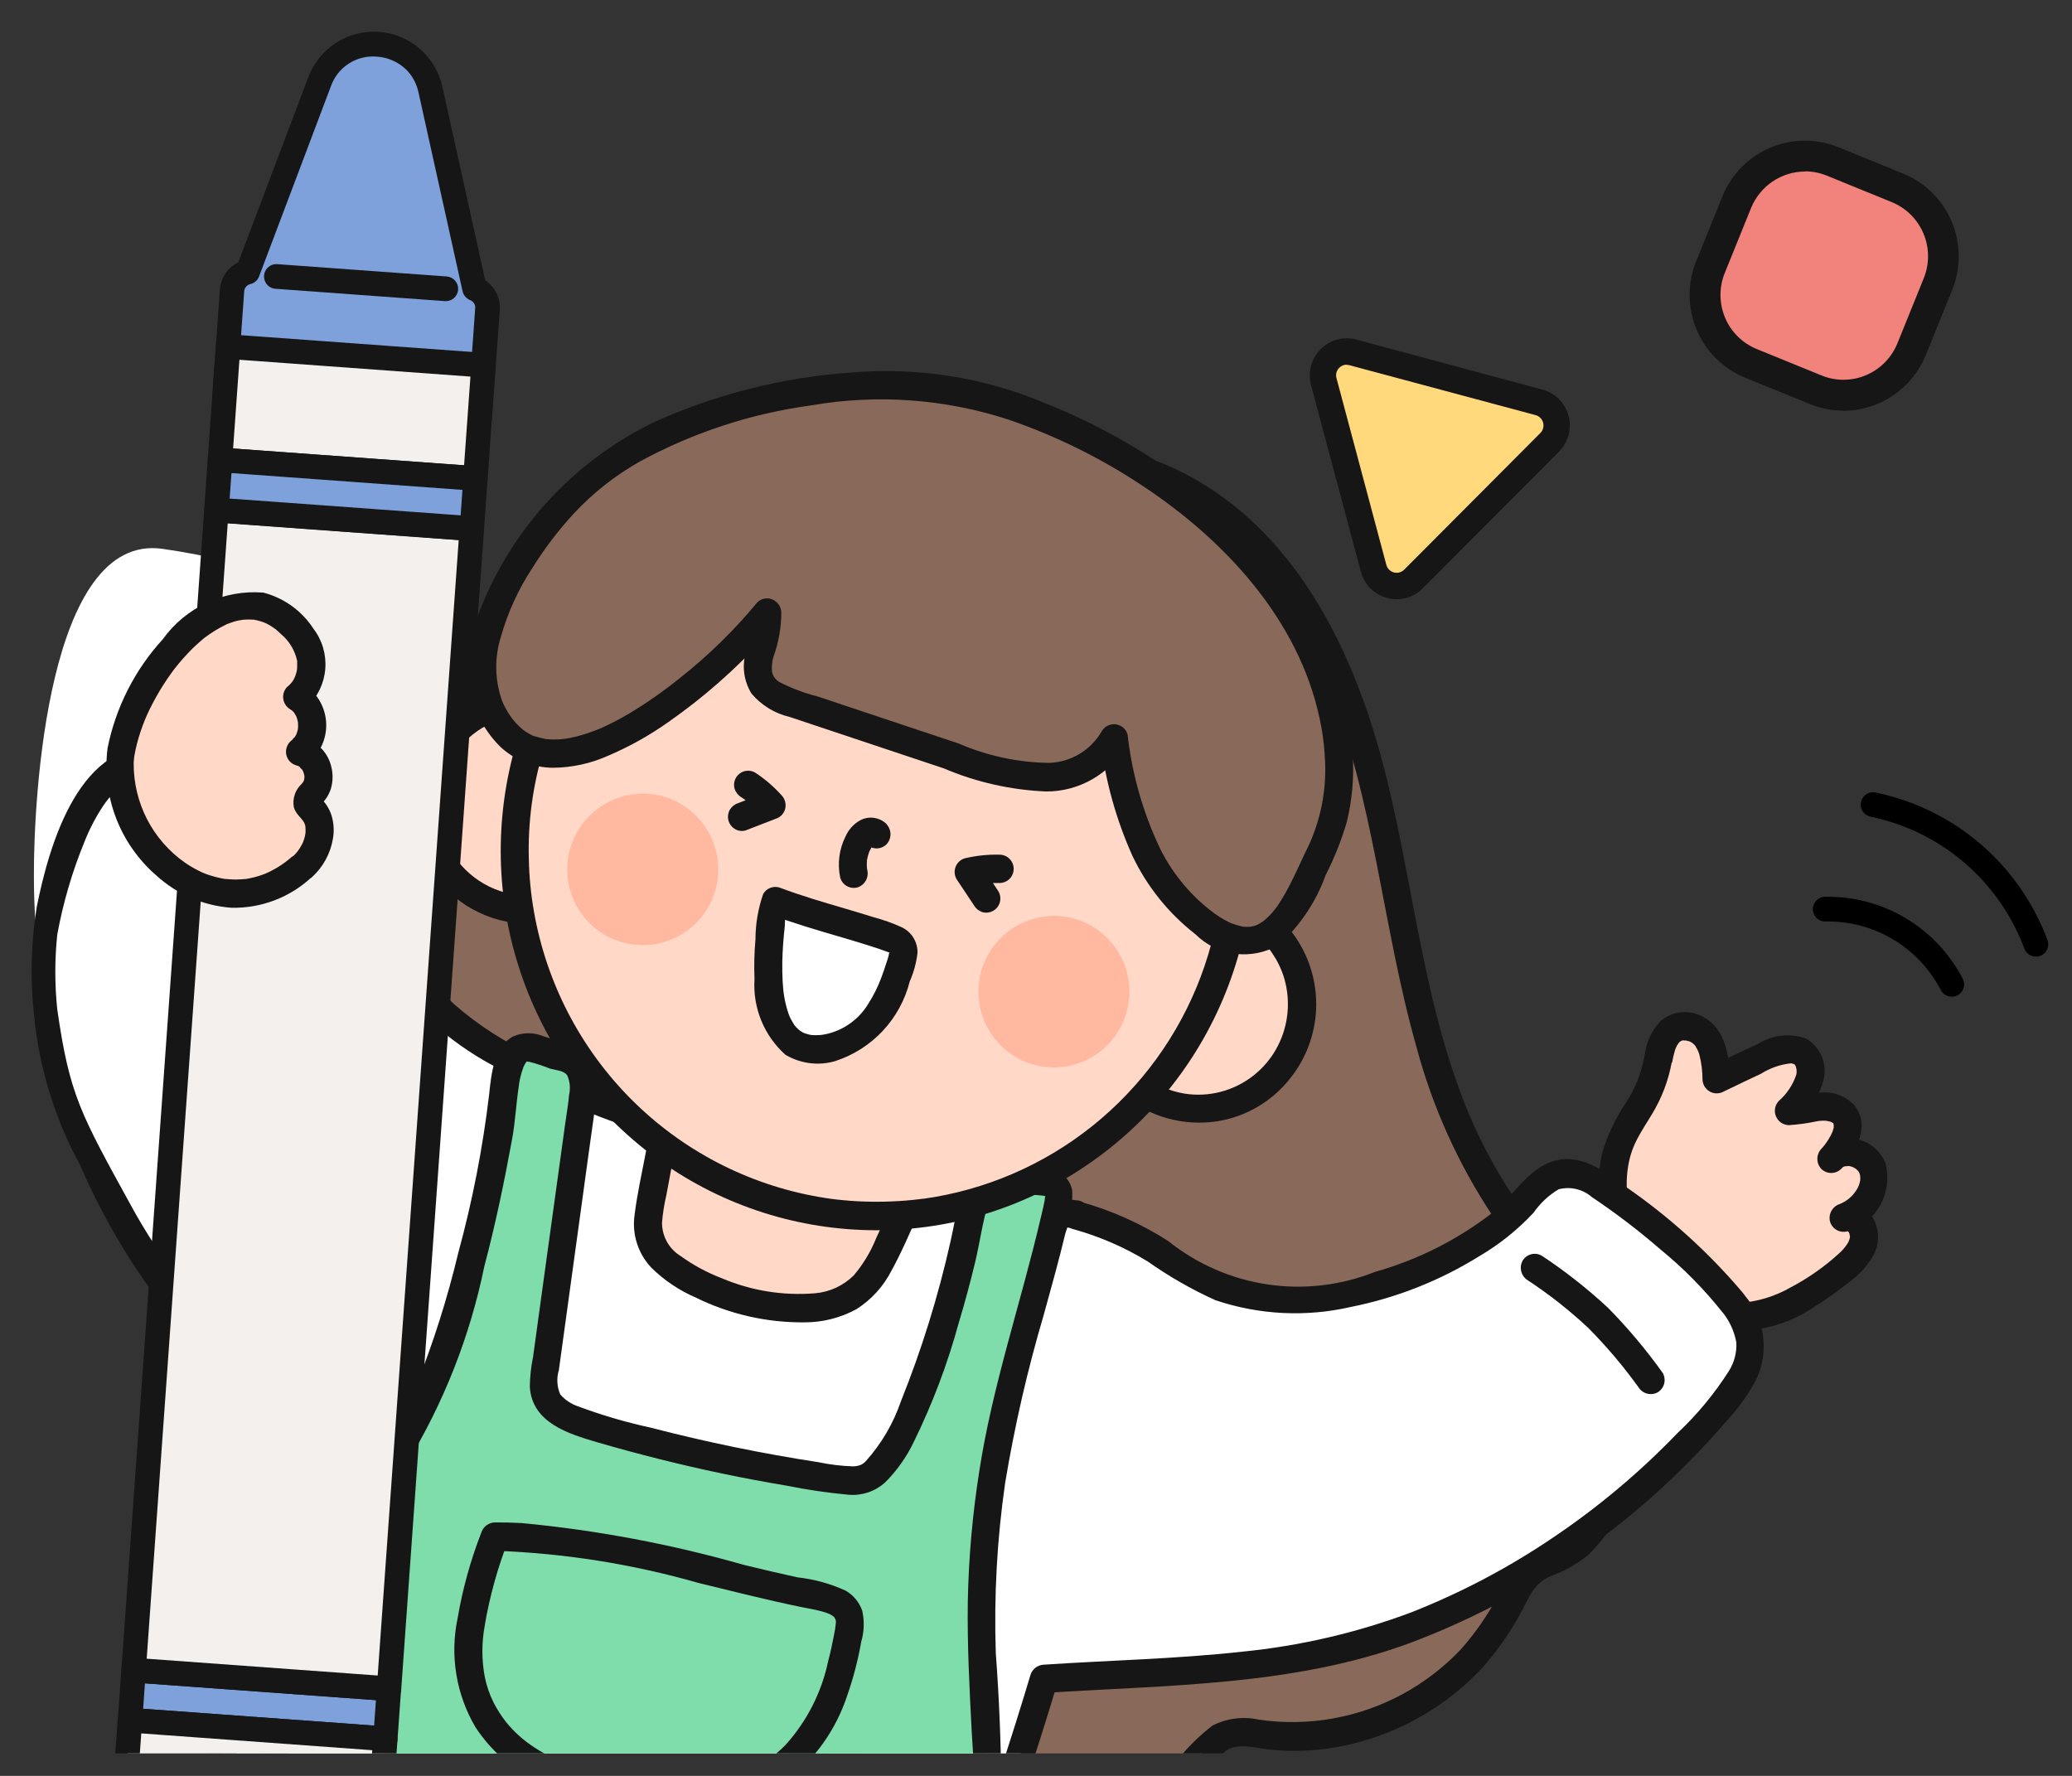 <svg width="84" height="72" viewBox="0 0 84 72" fill="none" xmlns="http://www.w3.org/2000/svg">
<rect x="0" y="0" width="84" height="72" fill="#333333" stroke="none"/>
<g clip-path="url(#clip0_150_2202)">
<path d="M44.902 18.734C48.705 19.361 51.785 22.366 53.562 25.818C55.339 29.27 56.033 33.168 56.77 36.986C57.508 40.804 58.347 44.695 60.36 48.013C61.901 50.549 64.095 52.699 65.188 55.46C66.281 58.222 65.744 62.039 63.038 63.213C62.77 63.311 62.51 63.43 62.261 63.57C61.752 63.997 61.362 64.548 61.128 65.171C60.191 66.916 58.755 68.341 57.005 69.261C55.256 70.181 53.272 70.555 51.308 70.336C50.739 70.188 50.141 70.205 49.581 70.383C49.191 70.62 48.847 70.928 48.569 71.291C46.754 73.194 43.806 73.372 41.204 73.075C35.711 72.464 30.51 70.275 26.225 66.771C21.94 63.232 18.872 58.432 17.453 53.048C16.576 49.152 16.279 45.148 16.573 41.164C16.639 38.234 17.037 35.321 17.758 32.481C18.851 28.573 20.909 25.006 23.742 22.108" fill="#896959"/>
<path d="M44.748 19.288C49.084 20.022 52.185 23.738 53.785 27.657C55.717 32.395 56.037 37.581 57.431 42.473C58.082 44.9 59.123 47.204 60.513 49.295C62.009 51.159 63.338 53.151 64.485 55.25C65.261 56.893 65.367 58.775 64.779 60.494C64.522 61.222 64.059 61.859 63.447 62.327C63.011 62.634 62.511 62.76 62.056 63.022C61.564 63.339 61.172 63.788 60.923 64.319C60.478 65.239 59.91 66.094 59.234 66.86C58.549 67.584 57.757 68.195 56.884 68.673C55.098 69.647 53.045 70.014 51.033 69.72C50.395 69.578 49.728 69.665 49.147 69.965C48.709 70.305 48.305 70.687 47.942 71.107C47.182 71.77 46.259 72.218 45.269 72.404C43.115 72.754 40.913 72.655 38.799 72.114C34.135 71.181 29.787 69.068 26.166 65.975C22.707 62.989 20.091 59.142 18.58 54.822C16.854 49.8 16.876 44.344 17.264 39.103C17.412 36.465 17.897 33.857 18.707 31.342C19.475 29.106 20.573 26.997 21.964 25.087C22.627 24.179 23.355 23.32 24.143 22.519C24.657 21.992 23.854 21.178 23.337 21.707C19.816 25.339 17.475 29.956 16.621 34.95C16.177 37.712 15.948 40.505 15.936 43.303C15.852 46.112 16.062 48.922 16.563 51.687C17.519 56.455 19.745 60.874 23.005 64.473C26.301 68.089 30.471 70.791 35.111 72.319C37.419 73.109 39.82 73.588 42.253 73.746C44.478 74.011 46.72 73.427 48.536 72.109C48.906 71.703 49.302 71.32 49.721 70.964C50.195 70.663 50.868 70.862 51.388 70.924C52.446 71.044 53.516 70.989 54.556 70.762C56.678 70.305 58.609 69.209 60.093 67.62C60.808 66.811 61.412 65.91 61.888 64.939C61.998 64.709 62.135 64.493 62.297 64.296C62.483 64.099 62.715 63.95 62.971 63.862C63.466 63.673 63.929 63.409 64.344 63.078C65.033 62.429 65.566 61.632 65.902 60.745C66.238 59.859 66.368 58.908 66.282 57.963C66.063 55.74 65.203 53.628 63.807 51.888C63.096 50.884 62.33 49.92 61.626 48.914C60.9 47.881 60.273 46.781 59.754 45.629C57.633 40.883 57.33 35.576 55.968 30.604C54.724 26.064 52.377 21.462 48.058 19.217C47.116 18.721 46.102 18.375 45.054 18.192C44.908 18.158 44.755 18.18 44.625 18.255C44.495 18.329 44.398 18.451 44.353 18.594C44.315 18.741 44.335 18.897 44.409 19.029C44.484 19.161 44.607 19.258 44.752 19.3" fill="#161616"/>
<path d="M11.003 17.453C10.981 17.237 11.211 17.088 11.416 17.023C11.936 16.875 12.489 16.897 12.996 17.084C13.503 17.271 13.938 17.615 14.238 18.066C14.523 18.528 14.674 19.062 14.672 19.606C14.67 20.15 14.516 20.682 14.227 21.143C13.928 21.594 13.521 21.963 13.044 22.217C12.566 22.47 12.034 22.6 11.493 22.594" fill="#FFD8C7"/>
<path d="M11.57 17.452C11.57 17.481 11.509 17.571 11.52 17.598C11.52 17.584 11.62 17.558 11.631 17.555C11.695 17.538 11.76 17.521 11.827 17.509C11.874 17.499 11.923 17.493 11.973 17.494C12.222 17.474 12.473 17.507 12.71 17.59C13.177 17.739 13.573 18.056 13.822 18.48C14.08 18.966 14.16 19.527 14.048 20.067C13.936 20.606 13.639 21.088 13.209 21.431C12.718 21.815 12.113 22.022 11.491 22.018C11.346 22.028 11.209 22.092 11.11 22.199C11.01 22.306 10.954 22.447 10.954 22.593C10.954 22.739 11.01 22.88 11.11 22.987C11.209 23.093 11.346 23.158 11.491 23.167C12.337 23.181 13.163 22.905 13.831 22.384C14.499 21.863 14.97 21.129 15.166 20.303C15.348 19.448 15.2 18.555 14.75 17.805C14.313 17.124 13.636 16.635 12.853 16.436C12.046 16.235 10.451 16.299 10.435 17.452C10.435 17.604 10.495 17.749 10.602 17.856C10.708 17.963 10.853 18.023 11.004 18.023C11.155 18.023 11.3 17.963 11.406 17.856C11.513 17.749 11.573 17.604 11.573 17.452" fill="#161616"/>
<path d="M67.24 42.924C67.272 42.488 67.463 42.079 67.777 41.776C67.895 41.703 68.026 41.654 68.162 41.632C68.299 41.61 68.439 41.616 68.573 41.648C68.708 41.681 68.834 41.74 68.946 41.822C69.058 41.904 69.152 42.007 69.224 42.126C69.489 42.628 69.615 43.192 69.589 43.76C70.243 43.443 70.899 43.131 71.557 42.825C72.053 42.596 72.655 42.378 73.073 42.679C73.238 42.832 73.351 43.033 73.395 43.255C73.439 43.476 73.412 43.706 73.319 43.911C73.127 44.339 72.854 44.726 72.514 45.048C72.926 45.017 73.336 44.96 73.74 44.877C73.939 44.835 74.145 44.85 74.335 44.921C74.525 44.991 74.691 45.114 74.814 45.275C75.121 45.803 74.666 46.495 74.242 46.989C74.38 46.864 74.548 46.778 74.729 46.74C74.911 46.701 75.099 46.711 75.275 46.769C75.452 46.827 75.61 46.93 75.733 47.069C75.857 47.208 75.942 47.377 75.98 47.559C76.005 47.956 75.897 48.351 75.674 48.681C75.451 49.01 75.125 49.256 74.747 49.379C75.233 49.19 75.676 49.782 75.571 50.299C75.404 50.81 75.067 51.248 74.617 51.54C73.536 52.509 72.205 53.153 70.776 53.395C67.243 53.742 63.999 49.106 66.007 45.699C66.625 44.881 67.047 43.931 67.241 42.924" fill="#FFD8C7"/>
<path d="M67.789 43.076C67.816 42.915 67.853 42.756 67.899 42.6C67.928 42.499 67.974 42.403 68.033 42.316C68.058 42.273 68.094 42.237 68.137 42.212C68.181 42.187 68.23 42.174 68.279 42.173C68.171 42.187 68.425 42.192 68.364 42.183C68.302 42.173 68.541 42.241 68.455 42.205C68.572 42.246 68.674 42.323 68.745 42.425C68.713 42.385 68.809 42.544 68.809 42.544C68.844 42.611 68.871 42.682 68.892 42.755C68.976 43.083 69.019 43.421 69.02 43.76C69.022 43.86 69.05 43.957 69.1 44.044C69.151 44.13 69.223 44.201 69.309 44.251C69.395 44.301 69.493 44.328 69.593 44.328C69.692 44.329 69.79 44.304 69.877 44.256C70.381 44.011 70.886 43.77 71.392 43.533C71.766 43.297 72.188 43.151 72.627 43.108C72.587 43.108 72.77 43.154 72.723 43.131C72.698 43.117 72.783 43.19 72.757 43.154C72.731 43.119 72.805 43.233 72.811 43.248C72.797 43.216 72.832 43.359 72.832 43.355C72.841 43.425 72.839 43.497 72.824 43.566C72.687 43.98 72.442 44.35 72.113 44.636C72.036 44.718 71.984 44.82 71.964 44.93C71.943 45.04 71.955 45.154 71.998 45.257C72.04 45.361 72.111 45.45 72.203 45.514C72.295 45.578 72.403 45.614 72.515 45.618C72.904 45.593 73.291 45.54 73.673 45.457C73.804 45.435 73.938 45.43 74.07 45.443C73.989 45.433 74.179 45.47 74.174 45.469C74.262 45.495 74.187 45.457 74.268 45.508C74.349 45.559 74.301 45.508 74.34 45.574C74.306 45.512 74.34 45.593 74.34 45.612C74.34 45.55 74.34 45.731 74.34 45.731C74.346 45.683 74.309 45.837 74.303 45.85C74.194 46.119 74.035 46.367 73.837 46.579C73.734 46.689 73.677 46.834 73.677 46.985C73.677 47.136 73.734 47.281 73.837 47.391C73.944 47.497 74.088 47.556 74.239 47.556C74.389 47.556 74.534 47.497 74.641 47.391C74.75 47.279 74.713 47.314 74.848 47.272C74.729 47.303 74.92 47.272 74.954 47.272C75.022 47.272 75.023 47.272 74.954 47.272C74.989 47.279 75.023 47.288 75.056 47.297C75.089 47.307 75.124 47.319 75.156 47.332C75.1 47.309 75.104 47.314 75.163 47.342C75.194 47.359 75.223 47.378 75.253 47.398C75.209 47.361 75.212 47.364 75.263 47.408C75.289 47.432 75.314 47.457 75.336 47.483L75.343 47.492C75.362 47.522 75.379 47.553 75.395 47.585C75.377 47.538 75.375 47.533 75.388 47.572C75.416 47.663 75.424 47.76 75.413 47.855C75.39 48.006 75.332 48.149 75.245 48.274C75.085 48.517 74.855 48.706 74.586 48.815C74.442 48.86 74.322 48.959 74.248 49.09C74.174 49.222 74.153 49.376 74.189 49.523C74.23 49.668 74.326 49.791 74.457 49.867C74.587 49.941 74.742 49.962 74.888 49.923C75.012 49.883 74.929 49.9 74.909 49.908C74.889 49.916 74.812 49.853 74.921 49.908C74.909 49.902 74.857 49.872 74.91 49.908C74.985 49.957 74.864 49.858 74.928 49.926C74.972 49.971 74.939 49.937 74.928 49.926C74.95 49.96 74.97 49.995 74.989 50.032C74.954 49.951 75.01 50.194 75.002 50.102C74.996 50.218 74.959 50.331 74.893 50.427C74.801 50.57 74.689 50.7 74.562 50.812C73.969 51.355 73.309 51.819 72.598 52.193C71.965 52.557 71.258 52.774 70.53 52.826C70.388 52.831 70.245 52.829 70.103 52.819C70.036 52.819 69.971 52.808 69.904 52.8C70.003 52.813 69.806 52.782 69.775 52.776C69.502 52.72 69.234 52.64 68.975 52.538C67.949 52.078 67.104 51.289 66.572 50.295C66.504 50.172 66.441 50.048 66.382 49.921C66.325 49.806 66.275 49.686 66.234 49.564C66.134 49.283 66.057 48.995 66.004 48.701C65.917 48.163 65.93 47.614 66.043 47.081C66.111 46.766 66.222 46.463 66.373 46.179C66.558 45.822 66.781 45.493 66.986 45.15C67.371 44.51 67.638 43.806 67.773 43.071C67.808 42.925 67.787 42.77 67.713 42.639C67.639 42.508 67.518 42.41 67.375 42.365C67.229 42.326 67.074 42.346 66.942 42.422C66.811 42.497 66.715 42.621 66.674 42.767C66.562 43.447 66.311 44.098 65.938 44.678C65.498 45.32 65.162 46.028 64.945 46.776C64.637 48.218 64.888 49.723 65.648 50.986C66.362 52.246 67.495 53.214 68.848 53.721C69.648 53.959 70.491 54.013 71.314 53.88C72.137 53.746 72.92 53.428 73.604 52.949C74.068 52.659 74.514 52.341 74.941 51.998C75.344 51.717 75.682 51.351 75.931 50.927C76.066 50.692 76.136 50.425 76.136 50.154C76.136 49.883 76.066 49.616 75.931 49.381C75.802 49.149 75.599 48.968 75.355 48.867C75.11 48.766 74.838 48.751 74.584 48.824L74.887 49.933C75.46 49.764 75.943 49.374 76.231 48.85C76.52 48.325 76.59 47.707 76.428 47.131C76.324 46.891 76.165 46.68 75.963 46.515C75.762 46.35 75.523 46.236 75.269 46.183C75.014 46.129 74.751 46.138 74.5 46.207C74.249 46.277 74.019 46.406 73.828 46.584L74.633 47.396C75.226 46.695 75.886 45.612 75.134 44.767C74.98 44.613 74.797 44.491 74.595 44.41C74.394 44.328 74.177 44.288 73.96 44.291C73.467 44.277 72.995 44.472 72.503 44.471L72.906 45.452C73.395 45.012 73.749 44.44 73.924 43.804C74.005 43.484 73.982 43.147 73.857 42.842C73.732 42.537 73.512 42.281 73.231 42.111C72.907 41.996 72.561 41.955 72.22 41.992C71.878 42.03 71.549 42.145 71.258 42.328C70.598 42.629 69.942 42.944 69.29 43.261L70.147 43.757C70.099 42.699 69.91 41.489 68.764 41.108C68.517 41.026 68.253 41.011 67.998 41.063C67.743 41.116 67.506 41.236 67.312 41.409C66.959 41.781 66.737 42.258 66.68 42.768C66.645 42.914 66.667 43.069 66.741 43.2C66.815 43.331 66.935 43.429 67.079 43.474C67.225 43.513 67.38 43.493 67.511 43.418C67.642 43.343 67.739 43.218 67.779 43.072" fill="#161616"/>
<path d="M70.261 52.828C68.822 51.12 67.152 49.621 65.302 48.373C65.026 48.099 64.693 47.889 64.328 47.758C63.963 47.626 63.574 47.577 63.187 47.612C62.624 47.833 62.141 48.219 61.802 48.721C61.547 49.018 61.264 49.291 60.96 49.536C57.984 51.932 52.662 53.699 48.977 51.973C48.232 51.575 47.51 51.134 46.816 50.652C45.822 50.042 44.747 49.579 43.622 49.275V49.241C43.582 49.241 43.54 49.241 43.504 49.241C42.242 48.909 40.936 48.778 39.633 48.853C38.724 48.648 37.826 48.393 36.944 48.09C34.123 47.133 31.236 46.382 28.307 45.842C25.143 45.164 22.125 43.928 19.392 42.191C16.643 40.592 15.373 37.077 14.638 34.153C13.94 31.37 13.505 28.527 13.34 25.662C13.378 25.078 13.206 24.501 12.854 24.035C12.602 23.814 12.303 23.654 11.981 23.566C10.23 22.955 8.425 22.515 6.59 22.252C1.93 21.583 1.366 32.346 1.374 35.484C1.368 41.036 2.975 46.469 5.997 51.119C7.614 53.56 9.608 55.746 11.037 58.304C12.157 60.309 13.197 63.061 12.639 65.404C12.428 66.286 10.248 74.049 10.28 74.061C18.604 77.373 27.336 79.536 36.24 80.493C36.727 80.596 37.235 80.539 37.688 80.331C38.097 80.017 38.393 79.577 38.53 79.078C39.944 75.461 41.208 71.788 42.323 68.061C47.708 67.704 52.711 67.842 57.8 65.746C62.432 63.825 66.539 60.82 69.779 56.982C71.056 55.47 71.439 54.365 70.253 52.827" fill="white"/>
<path d="M70.663 52.423C69.267 50.772 67.657 49.316 65.876 48.093C65.028 47.454 64 46.705 62.886 47.106C61.895 47.463 61.345 48.49 60.557 49.128C59.125 50.247 57.49 51.075 55.743 51.566C54.359 52.118 52.855 52.293 51.383 52.074C49.91 51.854 48.522 51.247 47.359 50.315C46.251 49.605 45.044 49.066 43.776 48.716L44.194 49.271V49.237C44.193 49.086 44.133 48.941 44.026 48.833C43.92 48.726 43.776 48.665 43.625 48.663C43.246 48.62 42.873 48.546 42.507 48.442C42.114 48.377 41.718 48.323 41.321 48.295C40.924 48.268 40.541 48.252 40.151 48.258C39.769 48.266 39.388 48.217 39.019 48.114C37.478 47.715 35.988 47.15 34.462 46.707C32.935 46.265 31.418 45.888 29.874 45.566C28.408 45.307 26.959 44.957 25.536 44.518C24.208 44.05 22.918 43.479 21.678 42.811C20.491 42.277 19.39 41.57 18.409 40.713C16.75 39.062 15.91 39.189 15.315 36.966C14.917 35.479 14.604 40.124 14.367 38.603C14.121 37.044 14.027 35.484 13.882 33.916C13.882 33.581 13.814 33.25 13.682 32.942C13.55 32.634 13.357 32.356 13.115 32.126C12.515 31.733 11.848 31.455 11.147 31.306C9.659 30.838 8.134 30.499 6.587 30.294C3.235 29.871 1.999 34.237 1.49 36.766C1.254 38.226 1.218 39.712 1.383 41.182C1.59 43.301 2.222 45.357 3.242 47.224C3.815 48.553 4.493 49.834 5.271 51.054C6.059 52.286 6.951 53.444 7.832 54.61C9.692 56.787 11.096 59.318 11.959 62.051C12.267 63.139 12.299 64.286 12.052 65.389C11.92 65.904 11.777 66.416 11.636 66.935C11.196 68.543 10.748 70.147 10.306 71.757C10.145 72.341 9.983 72.924 9.832 73.509C9.798 73.628 9.761 73.759 9.734 73.886C9.599 74.57 10.359 74.719 10.852 74.906C16.617 77.146 22.578 78.84 28.658 79.966C30.188 80.249 31.723 80.496 33.263 80.707C34.042 80.814 34.82 80.912 35.6 81C36.319 81.169 37.069 81.145 37.776 80.929C38.069 80.772 38.329 80.559 38.54 80.301C38.751 80.044 38.909 79.747 39.005 79.428C39.301 78.704 39.573 77.967 39.847 77.233C40.409 75.727 40.945 74.211 41.456 72.687C41.953 71.205 42.425 69.715 42.873 68.217L42.324 68.64C47.309 68.309 52.407 68.365 57.164 66.612C61.531 64.968 65.478 62.371 68.72 59.008C69.173 58.541 69.611 58.062 70.034 57.568C70.491 57.076 70.882 56.525 71.197 55.93C71.458 55.383 71.554 54.771 71.475 54.17C71.396 53.569 71.144 53.003 70.75 52.543C70.671 52.415 70.546 52.322 70.401 52.284C70.256 52.246 70.102 52.265 69.971 52.337C69.841 52.415 69.747 52.541 69.709 52.688C69.671 52.835 69.692 52.992 69.767 53.123C70.088 53.493 70.303 53.943 70.392 54.425C70.414 54.832 70.31 55.236 70.093 55.581C69.502 56.51 68.797 57.36 67.995 58.113C66.48 59.688 64.802 61.097 62.991 62.318C61.187 63.544 59.253 64.566 57.224 65.366C55.014 66.196 52.704 66.733 50.355 66.965C47.687 67.259 45 67.313 42.323 67.491C42.199 67.495 42.079 67.537 41.981 67.613C41.882 67.689 41.81 67.794 41.774 67.913C40.98 70.566 40.111 73.194 39.166 75.798C38.937 76.427 38.704 77.055 38.466 77.681C38.272 78.273 38.038 78.85 37.765 79.41C37.472 79.943 37.037 79.989 36.472 79.944C35.815 79.891 35.159 79.801 34.505 79.719C29.239 79.055 24.035 77.964 18.944 76.455C16.063 75.604 13.225 74.622 10.429 73.51L10.827 73.912C10.848 73.972 10.8 74.262 10.838 74.163C10.851 74.12 10.863 74.076 10.871 74.031C10.907 73.895 10.944 73.758 10.98 73.621C11.104 73.162 11.23 72.703 11.356 72.245C11.7 70.998 12.044 69.752 12.389 68.506C12.645 67.58 12.906 66.654 13.146 65.723C13.533 63.86 13.325 61.923 12.553 60.185C10.902 55.989 7.514 52.883 5.366 48.977C3.256 45.139 2.824 44.414 2.322 40.927C2.216 39.916 2.216 38.898 2.322 37.888C2.559 36.593 2.931 35.326 3.432 34.109C3.632 33.605 3.884 33.124 4.183 32.672C4.309 32.482 4.453 32.305 4.615 32.144C4.694 32.063 4.777 31.987 4.861 31.912C4.945 31.837 4.885 31.89 4.905 31.875C4.959 31.835 5.014 31.795 5.07 31.756C5.391 31.535 5.772 31.416 6.162 31.415C6.534 31.428 6.904 31.475 7.268 31.555C7.862 31.658 8.453 31.78 9.04 31.92C9.606 32.056 10.167 32.208 10.723 32.377C11.273 32.498 11.805 32.689 12.306 32.947C12.459 33.078 12.579 33.243 12.657 33.428C12.735 33.614 12.768 33.816 12.755 34.017C12.801 34.612 12.832 35.217 12.886 35.817C13.109 38.256 13.518 34.528 14.124 36.901C14.578 38.676 15.171 37.992 16.111 39.57C16.573 40.366 17.148 41.092 17.818 41.724C18.566 42.36 19.387 42.904 20.264 43.344C22.158 44.435 24.169 45.307 26.259 45.945C27.371 46.265 28.511 46.447 29.638 46.684C30.817 46.931 31.987 47.213 33.149 47.528C34.312 47.844 35.464 48.193 36.606 48.577C37.199 48.777 37.791 48.969 38.4 49.135C38.675 49.21 38.951 49.281 39.229 49.346C39.534 49.405 39.845 49.425 40.155 49.405C40.737 49.395 41.319 49.427 41.896 49.501C42.172 49.537 42.446 49.586 42.719 49.643C43.015 49.732 43.319 49.788 43.627 49.811L43.058 49.236V49.27C43.058 49.395 43.099 49.517 43.175 49.617C43.25 49.717 43.356 49.789 43.476 49.824C44.551 50.118 45.58 50.563 46.531 51.145C47.393 51.753 48.31 52.278 49.271 52.713C51.044 53.312 52.949 53.407 54.773 52.986C56.618 52.618 58.381 51.92 59.979 50.925C60.789 50.45 61.526 49.858 62.168 49.171C62.436 48.786 62.782 48.462 63.184 48.219C63.416 48.157 63.66 48.153 63.894 48.207C64.129 48.261 64.347 48.371 64.529 48.529C65.5 49.179 66.431 49.889 67.314 50.655C68.254 51.421 69.107 52.288 69.858 53.24C69.965 53.347 70.11 53.407 70.261 53.407C70.412 53.407 70.556 53.347 70.663 53.24C70.766 53.13 70.823 52.984 70.823 52.834C70.823 52.683 70.766 52.538 70.663 52.428" fill="#161616"/>
<path d="M35.343 104.174C35.765 104.218 36.186 104.258 36.608 104.293C36.927 104.322 39.708 79.899 39.939 77.474C40.394 72.716 39.549 68.084 39.843 63.373C39.97 61.327 40.255 59.295 40.697 57.294C41.326 54.439 42.269 51.668 42.88 48.812C42.933 48.711 42.958 48.597 42.951 48.484C42.944 48.37 42.906 48.26 42.842 48.166C42.777 48.073 42.687 47.999 42.583 47.953C42.479 47.907 42.365 47.89 42.252 47.905L40.914 47.72C40.688 47.67 40.453 47.67 40.227 47.72C39.665 47.894 39.476 48.583 39.362 49.166C38.87 51.69 38.156 54.165 37.228 56.562C36.935 57.393 36.545 58.186 36.068 58.926C35.387 59.915 35.084 60.139 33.952 59.971C32.787 59.799 31.625 59.614 30.469 59.393C28.286 58.971 26.126 58.443 23.991 57.807C22.998 57.511 21.868 57.108 22.036 55.873C22.548 52.126 23.065 48.379 23.587 44.632C23.665 44.069 23.698 43.39 23.248 43.051C23.068 42.935 22.866 42.856 22.655 42.819C21.817 42.617 21.128 42.051 20.715 42.938C20.452 43.85 20.293 44.788 20.241 45.736C19.904 47.602 19.529 49.462 19.032 51.294C18.301 54.016 17.342 57.435 15.519 59.648C13.79 61.446 12.248 63.417 10.92 65.531C9.439 68.407 8.85 72.128 7.838 75.213C5.597 82.027 3.152 88.767 0.5 95.433C0.462 95.529 9.482 98.645 10.517 98.893L14.387 99.81C14.894 99.996 15.451 99.988 15.952 99.787C16.289 99.55 16.555 99.224 16.719 98.846C17.457 97.498 18.233 96.175 19.047 94.876C19.148 94.715 19.3 94.53 19.484 94.574C19.629 94.609 19.705 94.767 19.752 94.91C20.19 96.894 20.418 98.919 20.431 100.951C20.433 101.151 20.493 101.347 20.602 101.515C20.763 101.673 20.971 101.775 21.195 101.803C25.857 102.885 30.581 103.675 35.341 104.168" fill="#7FDDAC"/>
<path d="M35.343 104.749L36.148 104.83C36.396 104.896 36.658 104.884 36.899 104.794C37.036 104.707 37.137 104.572 37.182 104.416C37.215 104.311 37.242 104.205 37.261 104.097C37.361 103.598 37.432 103.093 37.506 102.591C37.783 100.688 38.021 98.785 38.259 96.873C38.564 94.427 38.859 91.98 39.145 89.531C39.418 87.21 39.686 84.888 39.95 82.564C40.122 81.044 40.295 79.523 40.455 78C40.67 74.342 40.642 70.673 40.37 67.018C40.293 64.712 40.42 62.403 40.75 60.12C41.13 57.824 41.651 55.553 42.31 53.322C42.616 52.219 42.923 51.117 43.191 50.003C43.392 49.449 43.487 48.861 43.47 48.27C43.423 48.026 43.296 47.804 43.11 47.64C42.925 47.475 42.69 47.376 42.443 47.358C41.902 47.272 41.357 47.197 40.813 47.133C40.566 47.091 40.313 47.108 40.075 47.183C39.836 47.258 39.618 47.389 39.44 47.565C39.152 47.899 38.957 48.303 38.872 48.736C38.744 49.265 38.654 49.807 38.534 50.334C38.039 52.549 37.365 54.719 36.519 56.825C36.214 57.716 35.732 58.536 35.104 59.236C35.042 59.304 34.968 59.358 34.885 59.396C34.788 59.432 34.685 59.45 34.582 59.451C34.108 59.436 33.636 59.379 33.172 59.281C30.886 58.93 28.619 58.463 26.38 57.882C25.372 57.663 24.382 57.372 23.416 57.011C23.145 56.917 22.903 56.753 22.714 56.536C22.578 56.225 22.557 55.876 22.656 55.552C22.982 53.173 23.309 50.794 23.638 48.415C23.796 47.247 23.958 46.078 24.124 44.91C24.255 43.959 24.279 42.827 23.232 42.401C22.847 42.245 22.425 42.145 22.028 42.013C21.837 41.932 21.631 41.891 21.424 41.891C21.217 41.891 21.011 41.932 20.82 42.013C20.008 42.423 19.911 43.609 19.826 44.406C19.568 46.565 19.151 48.703 18.577 50.8C18.138 52.641 17.565 54.446 16.863 56.203C16.502 57.078 16.054 57.915 15.526 58.7C14.953 59.475 14.334 60.214 13.672 60.914C12.251 62.38 11.056 64.051 10.127 65.872C9.324 67.785 8.686 69.764 8.219 71.787C7.078 76.138 5.524 80.382 3.999 84.608C3.197 86.828 2.373 89.043 1.527 91.253C1.111 92.338 0.69 93.42 0.263 94.5C0.105 94.899 -0.274 95.471 0.105 95.849C0.194 95.928 0.298 95.989 0.41 96.026C1.102 96.321 1.82 96.562 2.527 96.814C3.669 97.22 4.815 97.619 5.965 98.01C7.016 98.367 8.069 98.724 9.126 99.071C10.184 99.419 11.233 99.657 12.305 99.91L14.006 100.313C14.511 100.469 15.04 100.534 15.568 100.502C16.727 100.354 17.163 99.221 17.674 98.315C18.245 97.304 18.837 96.306 19.452 95.321C19.463 95.305 19.617 95.096 19.613 95.083C19.61 95.07 19.208 95.065 19.21 95.061C19.213 95.056 19.249 95.18 19.258 95.207C19.334 95.445 19.396 95.698 19.448 95.948C19.549 96.451 19.619 96.959 19.657 97.47C19.741 98.496 19.752 99.525 19.834 100.55C19.811 100.818 19.843 101.088 19.929 101.344C20.014 101.599 20.15 101.834 20.329 102.034C20.777 102.311 21.283 102.481 21.806 102.53C24.063 103.039 26.334 103.478 28.619 103.849C30.854 104.213 33.099 104.511 35.353 104.745C35.504 104.744 35.648 104.682 35.755 104.575C35.861 104.467 35.921 104.322 35.922 104.171C35.919 104.02 35.858 103.876 35.752 103.769C35.646 103.662 35.503 103.6 35.353 103.596C31.235 103.167 27.143 102.514 23.095 101.641C22.592 101.532 22.09 101.42 21.589 101.305C21.417 101.292 21.249 101.248 21.091 101.177C20.99 101.095 21.003 100.883 20.99 100.754C20.907 99.842 20.891 98.925 20.834 98.01C20.797 97.061 20.665 96.118 20.441 95.195C20.417 94.972 20.346 94.757 20.231 94.565C20.117 94.372 19.963 94.207 19.779 94.079C19.557 93.994 19.311 93.996 19.091 94.084C18.87 94.172 18.69 94.34 18.587 94.555C18.005 95.407 17.5 96.326 16.985 97.221C16.731 97.664 16.481 98.11 16.235 98.559C16.069 98.86 15.894 99.25 15.536 99.346C15.122 99.397 14.703 99.348 14.312 99.203L12.788 98.847C12.037 98.668 11.277 98.515 10.536 98.309C8.85 97.841 7.195 97.224 5.542 96.654C4.547 96.312 3.555 95.964 2.565 95.611C2.198 95.481 1.83 95.347 1.465 95.212C1.329 95.16 1.191 95.109 1.056 95.057L0.917 95.002C0.826 94.967 0.766 94.927 0.917 95.002C0.712 94.897 0.946 95.04 1.009 95.15C1.035 95.247 1.06 95.343 1.086 95.44C1.086 95.595 1.204 95.245 1.204 95.257L1.337 94.921C1.411 94.735 1.484 94.549 1.558 94.362C1.734 93.915 1.909 93.468 2.083 93.019C2.399 92.198 2.715 91.375 3.031 90.551C3.657 88.904 4.27 87.252 4.872 85.595C6.089 82.244 7.255 78.874 8.37 75.485C9.33 72.564 9.805 69.461 11.049 66.638C11.694 65.245 12.539 63.955 13.557 62.808C14.529 61.663 15.613 60.59 16.477 59.358C17.986 56.889 19.055 54.174 19.636 51.337C20.087 49.638 20.444 47.913 20.761 46.184C20.888 45.49 20.921 44.79 21.024 44.093C21.055 43.801 21.124 43.515 21.229 43.241C21.255 43.181 21.291 43.132 21.32 43.075C21.336 43.046 21.407 43.001 21.363 43.034C21.319 43.068 21.37 43.034 21.395 43.034C21.334 43.046 21.441 43.045 21.468 43.051C21.745 43.124 22.018 43.213 22.284 43.319C22.505 43.389 22.853 43.394 22.995 43.597C23.105 43.846 23.132 44.123 23.072 44.388C23.035 44.788 22.966 45.185 22.911 45.577C22.659 47.39 22.409 49.203 22.16 51.017C22.037 51.903 21.915 52.79 21.794 53.676L21.612 55.006C21.529 55.406 21.485 55.813 21.479 56.222C21.562 57.68 23.044 58.133 24.206 58.472C25.883 58.961 27.578 59.386 29.29 59.745C30.159 59.926 31.031 60.09 31.906 60.236C32.728 60.402 33.559 60.524 34.395 60.601C34.66 60.625 34.927 60.594 35.18 60.511C35.434 60.428 35.667 60.294 35.867 60.118C36.349 59.642 36.745 59.086 37.038 58.474C37.8 56.924 38.413 55.303 38.867 53.636C39.115 52.816 39.338 51.989 39.537 51.156C39.72 50.391 39.823 49.594 40.048 48.842C40.105 48.651 40.19 48.367 40.392 48.288C40.709 48.24 41.033 48.264 41.34 48.358L42.01 48.451C42.118 48.467 42.366 48.459 42.446 48.537C42.35 48.443 42.367 48.58 42.351 48.665C42.305 48.917 42.241 49.167 42.183 49.416C41.383 52.837 40.237 56.161 39.701 59.645C39.425 61.396 39.269 63.163 39.235 64.936C39.209 66.684 39.303 68.431 39.392 70.176C39.577 72.768 39.561 75.371 39.343 77.96C39.067 80.602 38.758 83.24 38.455 85.878C38.028 89.584 37.585 93.289 37.129 96.992C37.028 97.792 36.927 98.591 36.824 99.391C36.8 99.575 36.776 99.757 36.753 99.94C36.742 100.019 36.732 100.098 36.721 100.178C36.715 100.225 36.709 100.273 36.702 100.32C36.681 100.486 36.702 100.304 36.691 100.401C36.648 100.718 36.605 101.038 36.561 101.36C36.442 102.201 36.347 103.054 36.167 103.884C36.141 103.953 36.122 104.025 36.111 104.098C36.111 104.166 36.191 103.931 36.155 103.992C36.18 103.951 36.53 103.569 36.63 103.725C36.44 103.686 36.248 103.667 36.055 103.67L35.365 103.601C35.214 103.602 35.069 103.664 34.963 103.771C34.856 103.879 34.796 104.024 34.796 104.175C34.799 104.326 34.859 104.47 34.965 104.577C35.071 104.684 35.214 104.746 35.365 104.75" fill="#161616"/>
<path d="M37.989 46.215L36.065 50.37C35.776 51.153 35.301 51.854 34.681 52.411C33.88 52.93 32.921 53.146 31.976 53.021C30.48 52.921 29.028 52.47 27.737 51.705C27.407 51.546 27.111 51.324 26.867 51.05C26.623 50.776 26.435 50.457 26.314 50.111C26.241 49.664 26.262 49.208 26.376 48.77C26.649 47.301 26.923 45.834 27.198 44.369" fill="#FFD8C7"/>
<path d="M37.498 45.926C36.842 47.345 36.185 48.765 35.527 50.184C35.306 50.738 34.998 51.252 34.613 51.707C34.195 52.122 33.645 52.379 33.059 52.432C31.761 52.542 30.455 52.333 29.255 51.821C28.666 51.596 28.108 51.295 27.596 50.925C27.365 50.785 27.174 50.587 27.041 50.351C26.909 50.115 26.839 49.849 26.838 49.578C26.869 49.199 26.927 48.824 27.014 48.455L27.259 47.146L27.749 44.521C27.784 44.375 27.762 44.221 27.689 44.09C27.615 43.958 27.495 43.86 27.352 43.815C27.206 43.776 27.05 43.796 26.919 43.871C26.788 43.946 26.692 44.07 26.651 44.215L26.177 46.747C26.02 47.579 25.828 48.421 25.725 49.266C25.671 49.649 25.704 50.039 25.822 50.407C25.939 50.775 26.138 51.112 26.403 51.393C26.921 51.905 27.53 52.315 28.198 52.603C29.577 53.285 31.097 53.63 32.635 53.612C33.363 53.611 34.079 53.428 34.719 53.079C35.324 52.695 35.815 52.156 36.141 51.516C36.563 50.754 36.899 49.938 37.265 49.147L38.487 46.508C38.559 46.375 38.578 46.22 38.54 46.074C38.502 45.928 38.41 45.802 38.283 45.721C38.153 45.646 37.997 45.625 37.852 45.664C37.706 45.702 37.581 45.797 37.504 45.927" fill="#161616"/>
<path d="M45.93 43.993C46.466 44.435 47.103 44.737 47.783 44.871C48.464 45.005 49.167 44.967 49.83 44.761C50.492 44.554 51.093 44.186 51.579 43.689C52.064 43.192 52.419 42.582 52.611 41.913C52.927 40.838 52.805 39.681 52.273 38.696C51.741 37.711 50.842 36.977 49.772 36.656C48.971 36.416 48.117 36.425 47.321 36.681" fill="#FFD8C7"/>
<path d="M45.528 44.4C46.054 44.836 46.665 45.155 47.322 45.338C47.978 45.521 48.666 45.563 49.341 45.462C50.508 45.278 51.563 44.659 52.297 43.73C52.941 42.93 53.312 41.944 53.356 40.917C53.399 39.89 53.113 38.875 52.539 38.024C51.965 37.172 51.133 36.528 50.166 36.186C49.2 35.845 48.15 35.824 47.17 36.126C46.472 36.342 46.77 37.452 47.472 37.234C48.239 36.983 49.067 36.997 49.824 37.273C50.582 37.55 51.225 38.074 51.651 38.761C51.9 39.15 52.07 39.585 52.152 40.04C52.321 40.967 52.133 41.923 51.626 42.715C51.135 43.477 50.379 44.029 49.505 44.262C49.019 44.391 48.51 44.417 48.013 44.337C47.399 44.234 46.822 43.977 46.333 43.591C46.281 43.534 46.218 43.488 46.147 43.457C46.077 43.425 46.001 43.408 45.924 43.406C45.847 43.405 45.77 43.419 45.699 43.448C45.627 43.477 45.562 43.52 45.508 43.575C45.454 43.63 45.411 43.696 45.382 43.767C45.354 43.839 45.34 43.916 45.342 43.994C45.344 44.071 45.361 44.147 45.393 44.218C45.425 44.288 45.471 44.351 45.528 44.403" fill="#161616"/>
<path d="M21.918 36.855C21.36 36.919 20.796 36.87 20.258 36.709C19.192 36.388 18.295 35.656 17.764 34.674C17.232 33.692 17.11 32.538 17.423 31.466C17.736 30.393 18.459 29.489 19.434 28.949C20.41 28.41 21.558 28.279 22.629 28.586C23.432 28.824 24.145 29.299 24.676 29.948" fill="#FFD8C7"/>
<path d="M21.922 36.281C21.29 36.367 20.646 36.285 20.055 36.044C19.465 35.802 18.947 35.41 18.554 34.905C18.161 34.401 17.907 33.802 17.817 33.168C17.727 32.534 17.804 31.888 18.04 31.293C18.277 30.698 18.665 30.176 19.165 29.779C19.665 29.381 20.26 29.122 20.891 29.027C21.522 28.933 22.167 29.005 22.761 29.238C23.355 29.471 23.878 29.857 24.278 30.356C24.385 30.462 24.529 30.522 24.68 30.522C24.831 30.522 24.976 30.462 25.083 30.356C25.185 30.246 25.242 30.101 25.242 29.95C25.242 29.799 25.185 29.654 25.083 29.544C24.671 29.051 24.164 28.647 23.593 28.356C23.021 28.065 22.397 27.893 21.757 27.851C21.118 27.809 20.477 27.898 19.872 28.112C19.268 28.326 18.713 28.66 18.241 29.095C17.322 29.942 16.768 31.113 16.694 32.362C16.62 33.612 17.033 34.841 17.845 35.791C18.343 36.373 18.974 36.826 19.683 37.112C20.393 37.397 21.161 37.507 21.922 37.431C22.072 37.425 22.214 37.362 22.32 37.256C22.425 37.149 22.486 37.006 22.491 36.856C22.491 36.705 22.431 36.559 22.324 36.452C22.218 36.344 22.073 36.283 21.922 36.282" fill="#161616"/>
<path d="M21.468 30.312C20.658 33.106 20.692 36.079 21.565 38.854C22.438 41.629 24.111 44.083 26.373 45.904C28.635 47.725 31.385 48.833 34.274 49.087C37.163 49.341 40.062 48.729 42.605 47.331C45.149 45.931 47.221 43.807 48.562 41.227C49.903 38.646 50.45 35.725 50.137 32.832C49.823 29.939 48.662 27.204 46.8 24.973C44.938 22.741 42.458 21.114 39.675 20.297C35.937 19.225 31.929 19.676 28.521 21.551C25.112 23.426 22.578 26.574 21.468 30.312" fill="#FFD8C7"/>
<path d="M20.921 30.159C20.035 33.189 20.098 36.419 21.1 39.412C22.102 42.405 23.995 45.018 26.524 46.897C29.048 48.772 32.091 49.812 35.23 49.875C38.37 49.938 41.451 49.019 44.048 47.246C46.673 45.467 48.685 42.915 49.806 39.941C50.927 36.968 51.102 33.718 50.307 30.641C49.512 27.563 47.787 24.808 45.367 22.755C42.948 20.702 39.954 19.451 36.798 19.175C33.704 18.92 30.607 19.62 27.921 21.181C25.235 22.742 23.089 25.091 21.771 27.911C21.432 28.64 21.147 29.393 20.92 30.164C20.887 30.307 20.91 30.458 20.985 30.584C21.061 30.711 21.181 30.803 21.323 30.843C21.464 30.882 21.615 30.865 21.745 30.796C21.874 30.726 21.972 30.609 22.017 30.469C22.755 28.044 24.129 25.861 25.995 24.152C27.862 22.442 30.152 21.267 32.627 20.75C35.101 20.234 37.668 20.395 40.06 21.216C42.451 22.037 44.578 23.488 46.219 25.417C47.859 27.346 48.952 29.683 49.383 32.182C49.815 34.681 49.568 37.25 48.67 39.62C47.772 41.991 46.255 44.076 44.279 45.656C42.302 47.236 39.938 48.254 37.434 48.602H37.395L37.268 48.619L36.983 48.651C36.802 48.669 36.62 48.684 36.439 48.695C36.062 48.718 35.686 48.727 35.309 48.721C34.932 48.716 34.563 48.696 34.202 48.661C33.815 48.625 33.558 48.59 33.176 48.523C30.302 48.019 27.653 46.637 25.589 44.567C23.526 42.497 22.149 39.838 21.646 36.954C21.522 36.251 21.453 35.538 21.439 34.824C21.399 33.349 21.594 31.878 22.016 30.465C22.049 30.321 22.025 30.17 21.95 30.044C21.875 29.918 21.754 29.825 21.613 29.785C21.471 29.746 21.32 29.763 21.191 29.832C21.062 29.902 20.964 30.019 20.918 30.159" fill="#161616"/>
<path d="M39.785 39.345C39.616 39.928 39.623 40.549 39.805 41.128C39.987 41.708 40.337 42.22 40.809 42.6C41.281 42.981 41.855 43.212 42.459 43.265C43.062 43.318 43.667 43.191 44.199 42.898C44.73 42.606 45.162 42.163 45.442 41.624C45.722 41.085 45.837 40.475 45.771 39.871C45.706 39.267 45.463 38.696 45.074 38.23C44.685 37.764 44.168 37.424 43.587 37.254C42.806 37.029 41.969 37.123 41.258 37.515C40.546 37.907 40.017 38.564 39.785 39.345" fill="#FFB9A1"/>
<path d="M23.116 34.389C22.947 34.972 22.954 35.593 23.136 36.172C23.319 36.752 23.668 37.264 24.14 37.644C24.613 38.025 25.187 38.256 25.79 38.309C26.393 38.362 26.999 38.234 27.53 37.942C28.061 37.65 28.494 37.207 28.773 36.668C29.053 36.129 29.168 35.519 29.102 34.915C29.037 34.311 28.794 33.74 28.406 33.274C28.017 32.808 27.499 32.468 26.918 32.297C26.137 32.074 25.3 32.167 24.589 32.559C23.877 32.95 23.348 33.608 23.116 34.389" fill="#FFB9A1"/>
<path d="M35.953 33.42C35.813 33.28 35.632 33.188 35.436 33.16C35.24 33.131 35.041 33.166 34.867 33.261C34.609 33.406 34.405 33.63 34.284 33.901C34.021 34.418 33.943 35.01 34.062 35.578C34.102 35.724 34.198 35.848 34.329 35.923C34.46 35.998 34.616 36.018 34.761 35.979C34.905 35.933 35.026 35.835 35.1 35.704C35.174 35.572 35.195 35.418 35.16 35.271C35.15 35.226 35.143 35.181 35.137 35.134C35.143 35.185 35.151 35.235 35.157 35.286C35.136 35.12 35.136 34.952 35.157 34.786C35.151 34.837 35.144 34.888 35.137 34.939C35.161 34.773 35.206 34.611 35.27 34.456L35.213 34.593C35.266 34.466 35.333 34.346 35.415 34.236L35.326 34.355C35.361 34.308 35.4 34.265 35.444 34.227L35.326 34.317C35.359 34.291 35.395 34.269 35.434 34.25L35.297 34.309C35.333 34.294 35.37 34.284 35.407 34.278L35.256 34.298C35.286 34.295 35.318 34.295 35.348 34.298L35.197 34.278C35.227 34.282 35.256 34.289 35.284 34.3L35.148 34.242C35.168 34.251 35.188 34.262 35.206 34.274L35.087 34.184C35.105 34.198 35.121 34.213 35.136 34.23C35.243 34.337 35.388 34.397 35.538 34.397C35.689 34.397 35.834 34.337 35.941 34.23C36.044 34.12 36.101 33.975 36.101 33.824C36.101 33.673 36.044 33.528 35.941 33.418" fill="#161616"/>
<path d="M30.047 32.317C30.149 32.386 30.248 32.457 30.345 32.533L30.226 32.442C30.462 32.626 30.68 32.83 30.878 33.054C30.962 32.736 31.046 32.417 31.129 32.094L29.93 32.56C29.789 32.604 29.668 32.698 29.59 32.824C29.514 32.959 29.493 33.117 29.532 33.267C29.572 33.411 29.665 33.534 29.794 33.61C29.859 33.65 29.931 33.675 30.007 33.685C30.082 33.695 30.159 33.689 30.232 33.667L31.433 33.201C31.528 33.174 31.615 33.123 31.684 33.053C31.754 32.982 31.804 32.895 31.83 32.799C31.855 32.701 31.855 32.598 31.829 32.501C31.803 32.403 31.753 32.313 31.683 32.24C31.368 31.891 31.009 31.583 30.616 31.324C30.518 31.267 30.405 31.241 30.292 31.248C30.178 31.256 30.07 31.297 29.98 31.367C29.89 31.436 29.823 31.532 29.788 31.64C29.752 31.748 29.749 31.864 29.779 31.974C29.824 32.115 29.916 32.237 30.041 32.317" fill="#161616"/>
<path d="M40.518 34.651C40.047 34.64 39.576 34.689 39.118 34.797C39.034 34.821 38.957 34.864 38.892 34.923C38.827 34.982 38.777 35.055 38.744 35.136C38.711 35.217 38.697 35.305 38.703 35.392C38.709 35.48 38.734 35.565 38.778 35.641L39.495 36.719C39.572 36.846 39.692 36.939 39.834 36.983C39.943 37.013 40.059 37.009 40.167 36.972C40.275 36.936 40.369 36.868 40.438 36.777C40.507 36.687 40.547 36.578 40.554 36.464C40.562 36.35 40.535 36.237 40.477 36.138L39.766 35.061L39.426 35.905C39.57 35.871 39.715 35.844 39.861 35.824L39.709 35.844C39.979 35.808 40.251 35.794 40.522 35.8C40.674 35.8 40.82 35.74 40.927 35.632C41.035 35.525 41.095 35.378 41.095 35.226C41.095 35.074 41.035 34.928 40.927 34.82C40.82 34.712 40.674 34.651 40.522 34.651" fill="#161616"/>
<path d="M33.705 42.462C30.609 43.176 31.097 38.76 31.295 37.075C31.307 36.887 31.352 36.702 31.428 36.529C32.91 37.098 34.51 37.461 36.024 37.99C36.142 38.014 36.254 38.063 36.352 38.133C36.45 38.204 36.532 38.294 36.593 38.399C36.641 38.58 36.627 38.772 36.555 38.945C36.351 39.716 36.027 40.45 35.595 41.119C35.157 41.791 34.482 42.271 33.705 42.462" fill="white"/>
<path d="M33.557 41.911C33.486 41.928 33.416 41.94 33.344 41.953C33.231 41.974 33.32 41.953 33.344 41.953L33.247 41.963C33.118 41.972 32.99 41.972 32.861 41.963C32.779 41.963 32.967 41.984 32.889 41.963L32.809 41.946C32.758 41.934 32.708 41.92 32.657 41.904C32.606 41.889 32.539 41.846 32.635 41.904C32.581 41.875 32.526 41.85 32.474 41.816C32.422 41.783 32.325 41.697 32.442 41.8C32.405 41.767 32.368 41.737 32.333 41.703C32.297 41.67 32.275 41.642 32.245 41.609C32.215 41.577 32.214 41.571 32.197 41.552C32.154 41.502 32.259 41.653 32.208 41.564C32.157 41.475 32.099 41.392 32.053 41.3C32.029 41.252 32.008 41.205 31.985 41.156C32.043 41.283 31.978 41.132 31.963 41.085C31.887 40.86 31.829 40.63 31.791 40.396C31.78 40.338 31.772 40.277 31.764 40.219C31.783 40.352 31.764 40.19 31.756 40.145C31.744 40.022 31.734 39.899 31.728 39.776C31.703 39.276 31.711 38.774 31.749 38.274C31.766 38.036 31.788 37.792 31.815 37.552C31.816 37.307 31.852 37.064 31.922 36.829L31.28 37.093C32.142 37.421 33.026 37.679 33.91 37.939C34.341 38.065 34.771 38.192 35.199 38.328C35.398 38.39 35.596 38.456 35.792 38.524L35.989 38.596C36.016 38.61 36.159 38.658 36.077 38.639C36.059 38.535 36.052 38.535 36.057 38.639C36.047 38.651 36.039 38.664 36.035 38.679C36.03 38.693 36.029 38.709 36.031 38.724C36.006 38.832 35.966 38.94 35.933 39.046C35.872 39.236 35.808 39.425 35.738 39.612C35.599 39.992 35.419 40.356 35.201 40.697C34.835 41.304 34.244 41.741 33.557 41.911C33.411 41.952 33.286 42.049 33.211 42.181C33.136 42.313 33.116 42.47 33.156 42.617C33.196 42.764 33.293 42.889 33.425 42.965C33.556 43.04 33.713 43.06 33.859 43.02C34.594 42.783 35.257 42.362 35.786 41.797C36.314 41.233 36.691 40.543 36.881 39.792C37.043 39.424 37.149 39.033 37.196 38.633C37.202 38.418 37.145 38.206 37.033 38.022C36.921 37.838 36.758 37.691 36.564 37.597C36.194 37.428 35.809 37.291 35.416 37.186C35.031 37.067 34.643 36.948 34.257 36.836C33.358 36.572 32.459 36.31 31.584 35.978C31.462 35.945 31.334 35.953 31.217 36.001C31.101 36.048 31.004 36.133 30.941 36.243C30.735 36.833 30.629 37.453 30.627 38.078C30.579 38.618 30.566 39.16 30.588 39.702C30.551 40.273 30.645 40.846 30.862 41.377C31.079 41.907 31.413 42.38 31.84 42.762C32.141 42.942 32.476 43.058 32.824 43.102C33.172 43.147 33.525 43.119 33.862 43.02C33.934 43 34.002 42.966 34.062 42.92C34.121 42.873 34.171 42.816 34.208 42.75C34.245 42.685 34.269 42.613 34.279 42.538C34.288 42.463 34.283 42.387 34.263 42.314C34.243 42.241 34.209 42.173 34.163 42.114C34.117 42.054 34.06 42.004 33.994 41.967C33.929 41.929 33.857 41.905 33.782 41.896C33.708 41.886 33.632 41.892 33.559 41.911" fill="#161616"/>
<path d="M54.275 30.566C53.788 23.548 46.837 18.338 40.719 16.358C37.592 15.435 34.274 15.38 31.117 16.197C28.007 16.73 25.13 18.198 22.868 20.407C20.879 22.586 18.044 27.008 20.559 29.735C23.249 32.652 29.406 26.964 31.109 24.83C31.228 25.808 30.387 26.852 30.879 27.707C31.186 28.11 31.626 28.389 32.12 28.492L39.167 30.845C40.201 31.26 41.3 31.485 42.413 31.509C42.971 31.513 43.52 31.368 44.004 31.09C44.487 30.811 44.889 30.409 45.168 29.925C45.368 31.861 45.98 33.732 46.961 35.411C47.656 36.482 49.276 38.266 50.71 38.147C52.143 38.028 52.962 35.742 53.511 34.641C54.122 33.375 54.385 31.968 54.273 30.566" fill="#896959"/>
<path d="M54.843 30.564C54.512 25.995 51.621 22.219 48.095 19.555C46.341 18.241 44.422 17.165 42.387 16.354C39.883 15.295 37.159 14.868 34.452 15.109C31.748 15.302 29.098 15.965 26.619 17.068C23.47 18.559 20.976 21.157 19.609 24.37C19.174 25.336 18.968 26.389 19.008 27.448C19.065 28.531 19.532 29.552 20.312 30.303C20.886 30.825 21.63 31.118 22.405 31.128C23.192 31.123 23.969 30.952 24.686 30.626C25.537 30.261 26.348 29.806 27.104 29.269C28.503 28.291 29.791 27.162 30.945 25.902C31.141 25.686 31.332 25.468 31.515 25.241L30.543 24.835C30.529 25.372 30.429 25.902 30.247 26.407C30.16 26.691 30.134 26.991 30.171 27.285C30.209 27.58 30.309 27.864 30.464 28.117C30.866 28.593 31.409 28.927 32.015 29.068L34.112 29.767L38.261 31.152C39.578 31.713 40.986 32.031 42.415 32.089C43.072 32.091 43.718 31.919 44.288 31.591C44.858 31.263 45.332 30.791 45.662 30.221L44.621 30.083C44.818 31.677 45.252 33.232 45.908 34.697C46.5 35.941 47.375 37.03 48.461 37.876C48.899 38.312 49.468 38.59 50.079 38.669C50.691 38.747 51.311 38.62 51.844 38.308C52.7 37.538 53.351 36.568 53.741 35.483C54.09 34.8 54.376 34.085 54.593 33.349C54.819 32.442 54.901 31.505 54.838 30.572C54.835 30.421 54.775 30.277 54.669 30.17C54.563 30.063 54.42 30.001 54.269 29.997C54.118 29.999 53.974 30.06 53.868 30.168C53.761 30.275 53.701 30.42 53.7 30.572C53.819 31.948 53.548 33.331 52.918 34.56C52.708 35 52.513 35.447 52.287 35.88C52.169 36.111 52.041 36.338 51.901 36.556C51.789 36.745 51.655 36.921 51.504 37.08C51.424 37.164 51.34 37.244 51.251 37.318C51.172 37.387 51.288 37.298 51.202 37.355C51.146 37.393 51.089 37.43 51.03 37.462C50.996 37.48 50.895 37.529 50.987 37.491C50.941 37.509 50.895 37.526 50.847 37.539C50.828 37.539 50.668 37.581 50.728 37.571C50.789 37.562 50.625 37.577 50.591 37.579C50.524 37.579 50.457 37.576 50.391 37.569H50.399C50.37 37.569 50.341 37.558 50.312 37.552C50.175 37.521 50.039 37.479 49.908 37.426C49.848 37.401 49.888 37.417 49.9 37.426L49.813 37.385C49.756 37.356 49.699 37.326 49.643 37.294C49.507 37.218 49.375 37.135 49.248 37.044C48.322 36.364 47.569 35.474 47.051 34.447C46.346 32.977 45.894 31.397 45.712 29.776C45.681 29.669 45.619 29.573 45.535 29.5C45.45 29.428 45.347 29.381 45.236 29.366C45.126 29.352 45.014 29.37 44.914 29.418C44.813 29.466 44.729 29.543 44.671 29.638C44.455 30.017 44.146 30.334 43.774 30.56C43.402 30.786 42.978 30.913 42.543 30.93C41.279 30.914 40.03 30.648 38.869 30.146L35.033 28.866L33.16 28.24C32.624 28.106 32.104 27.911 31.612 27.66C31.53 27.616 31.459 27.554 31.404 27.478C31.349 27.402 31.312 27.315 31.297 27.223C31.279 27.016 31.302 26.808 31.363 26.61C31.568 26.04 31.674 25.439 31.675 24.834C31.672 24.721 31.637 24.611 31.574 24.518C31.511 24.425 31.422 24.352 31.319 24.308C31.215 24.262 31.101 24.249 30.989 24.27C30.878 24.292 30.776 24.346 30.697 24.427C29.769 25.551 28.725 26.572 27.583 27.474C26.931 28.003 26.243 28.486 25.524 28.918C25.169 29.13 24.802 29.323 24.426 29.494L24.284 29.557C24.402 29.508 24.242 29.572 24.23 29.577C24.137 29.615 24.043 29.651 23.948 29.684C23.766 29.75 23.58 29.803 23.392 29.855C23.228 29.897 23.063 29.929 22.896 29.957C23.049 29.932 22.815 29.964 22.777 29.967C22.676 29.976 22.576 29.98 22.475 29.98C22.404 29.98 22.334 29.98 22.264 29.974C22.222 29.974 22.181 29.966 22.139 29.964C22 29.957 22.264 29.992 22.128 29.964C21.968 29.932 21.809 29.892 21.653 29.845C21.624 29.835 21.502 29.776 21.639 29.845C21.614 29.833 21.589 29.823 21.566 29.81C21.493 29.772 21.421 29.735 21.351 29.691C21.314 29.669 21.114 29.518 21.233 29.612C21.166 29.557 21.101 29.5 21.038 29.439C20.9 29.306 20.776 29.159 20.669 28.999C20.6 28.895 20.535 28.788 20.476 28.677C20.432 28.595 20.393 28.511 20.358 28.425C20.053 27.574 20.039 26.645 20.316 25.785C20.596 24.807 21.023 23.877 21.582 23.028C22.07 22.244 22.63 21.507 23.256 20.828C24.039 19.984 24.949 19.268 25.952 18.704C28.108 17.534 30.457 16.765 32.886 16.435C35.56 15.972 38.307 16.171 40.888 17.013C42.792 17.667 44.607 18.561 46.287 19.674C49.634 21.879 52.633 25.094 53.496 29.119C53.601 29.593 53.669 30.074 53.702 30.558C53.705 30.709 53.765 30.853 53.871 30.96C53.977 31.067 54.12 31.129 54.27 31.133C54.421 31.131 54.566 31.07 54.672 30.962C54.778 30.855 54.839 30.71 54.84 30.558" fill="#161616"/>
<path d="M67.408 55.663C66.741 54.729 66.002 53.849 65.198 53.031C64.36 52.251 63.459 51.541 62.504 50.91C62.373 50.834 62.218 50.814 62.073 50.852C61.927 50.891 61.802 50.986 61.725 51.115C61.654 51.248 61.635 51.403 61.673 51.549C61.711 51.695 61.802 51.821 61.929 51.902C62.804 52.477 63.629 53.127 64.394 53.843C65.132 54.589 65.811 55.391 66.425 56.243C66.504 56.371 66.629 56.464 66.774 56.502C66.919 56.54 67.073 56.521 67.204 56.449C67.334 56.371 67.428 56.245 67.466 56.098C67.504 55.951 67.483 55.794 67.408 55.663" fill="#161616"/>
<path d="M19.651 65.899C19.853 64.72 20.173 63.564 20.607 62.45L20.058 62.872C22.856 62.969 25.632 63.409 28.325 64.18C29.69 64.513 31.051 64.858 32.43 65.144C32.72 65.204 33.014 65.249 33.3 65.326C33.364 65.342 33.427 65.361 33.489 65.382C33.475 65.382 33.669 65.455 33.594 65.421C33.651 65.447 33.706 65.478 33.759 65.514C33.782 65.53 33.839 65.59 33.817 65.554C33.817 65.554 33.891 65.713 33.868 65.635C33.888 65.695 33.893 65.759 33.884 65.822C33.87 65.97 33.847 66.117 33.816 66.262C33.749 66.619 33.673 66.975 33.578 67.332C33.315 68.6 32.719 69.775 31.854 70.736C31.471 71.135 31.017 71.457 30.515 71.688C30.277 71.793 30.028 71.873 29.773 71.926C29.655 71.95 29.536 71.968 29.418 71.987L29.253 72.01H29.238L29.119 72.025C28.112 72.152 27.096 72.186 26.083 72.127C25.587 72.101 25.093 72.043 24.604 71.951C24.093 71.857 23.591 71.725 23.101 71.554C22.596 71.379 22.115 71.142 21.668 70.849C21.227 70.566 20.835 70.213 20.506 69.805C20.316 69.561 20.15 69.299 20.008 69.024C19.845 68.695 19.726 68.347 19.653 67.988C19.524 67.298 19.524 66.591 19.653 65.901C19.688 65.755 19.666 65.6 19.592 65.469C19.518 65.338 19.398 65.24 19.254 65.195C19.108 65.156 18.953 65.176 18.822 65.251C18.69 65.327 18.594 65.451 18.554 65.597C18.232 67.112 18.49 68.694 19.277 70.028C19.897 70.973 20.76 71.733 21.776 72.227C23.873 73.164 26.184 73.516 28.463 73.244C29.006 73.204 29.546 73.134 30.08 73.032C30.736 72.89 31.354 72.61 31.893 72.21C33.044 71.324 33.901 70.109 34.352 68.726C34.597 68.023 34.785 67.302 34.913 66.569C35.035 66.156 35.049 65.72 34.955 65.301C34.834 64.957 34.595 64.669 34.28 64.488C33.663 64.207 33.006 64.025 32.333 63.951C31.61 63.795 30.889 63.624 30.171 63.449C27.221 62.607 24.201 62.038 21.148 61.75C20.785 61.73 20.421 61.722 20.058 61.724C19.934 61.728 19.814 61.771 19.716 61.846C19.617 61.922 19.545 62.027 19.509 62.146C19.076 63.261 18.756 64.417 18.554 65.596C18.518 65.742 18.54 65.896 18.613 66.027C18.687 66.159 18.808 66.257 18.951 66.302C19.097 66.341 19.252 66.321 19.383 66.246C19.515 66.17 19.611 66.046 19.651 65.9" fill="#161616"/>
<path d="M19.24 11.698L17.452 3.648C17.345 3.15 17.079 2.701 16.696 2.367C16.312 2.033 15.832 1.833 15.325 1.796C14.819 1.759 14.314 1.888 13.887 2.163C13.459 2.438 13.132 2.844 12.954 3.321L10.043 11.03C9.871 11.068 9.717 11.161 9.603 11.295C9.489 11.428 9.42 11.595 9.408 11.771L9.093 16.179L19.446 16.932L19.76 12.524C19.773 12.348 19.729 12.173 19.635 12.024C19.541 11.876 19.402 11.761 19.238 11.698" fill="#7FA1DB"/>
<path d="M8.73 16.519L8.72 16.506C8.634 16.405 8.591 16.274 8.601 16.142L8.915 11.734C8.933 11.501 9.011 11.277 9.142 11.084C9.273 10.891 9.452 10.736 9.662 10.635L12.493 3.142C12.708 2.563 13.104 2.07 13.621 1.737C14.139 1.403 14.751 1.247 15.364 1.292C15.978 1.336 16.56 1.579 17.025 1.984C17.489 2.389 17.81 2.934 17.94 3.538L19.67 11.364C19.865 11.494 20.023 11.672 20.127 11.883C20.231 12.093 20.278 12.327 20.263 12.561L19.943 16.962C19.938 17.027 19.921 17.091 19.892 17.15C19.862 17.209 19.822 17.261 19.772 17.304C19.674 17.39 19.546 17.432 19.417 17.423L9.063 16.67C8.938 16.661 8.82 16.604 8.735 16.511M16.524 2.879C16.199 2.535 15.756 2.327 15.284 2.297C14.883 2.26 14.482 2.358 14.143 2.576C13.804 2.793 13.547 3.119 13.414 3.5L10.502 11.209C10.474 11.286 10.426 11.355 10.364 11.409C10.302 11.463 10.227 11.501 10.147 11.519C10.081 11.534 10.021 11.57 9.976 11.622C9.932 11.674 9.905 11.739 9.9 11.807L9.622 15.715L18.986 16.397L19.265 12.488C19.27 12.42 19.253 12.352 19.216 12.295C19.18 12.237 19.126 12.193 19.062 12.168C18.986 12.139 18.918 12.091 18.864 12.028C18.81 11.966 18.772 11.892 18.754 11.812L16.969 3.759C16.901 3.431 16.748 3.127 16.524 2.879" fill="#161616"/>
<path d="M5.271 69.742L5.417 67.71L15.771 68.459L15.625 70.491L5.271 69.742Z" fill="#7FA1DB"/>
<path d="M4.908 70.086C4.861 70.036 4.826 69.976 4.804 69.912C4.781 69.847 4.772 69.778 4.777 69.71L4.922 67.677C4.931 67.545 4.993 67.422 5.093 67.335C5.191 67.25 5.319 67.207 5.448 67.216L15.801 67.969C15.933 67.979 16.055 68.041 16.141 68.141C16.227 68.242 16.27 68.372 16.26 68.504L16.115 70.536C16.106 70.668 16.044 70.791 15.945 70.878C15.846 70.963 15.719 71.006 15.589 70.997L5.236 70.244C5.11 70.235 4.993 70.178 4.908 70.085M5.876 68.247L5.803 69.281L15.167 69.962L15.241 68.929L5.876 68.247Z" fill="#161616"/>
<path d="M5.002 73.516L5.273 69.742L15.627 70.491L15.356 74.265L5.002 73.516Z" fill="#F4F0ED"/>
<path d="M4.634 73.856L4.622 73.843C4.536 73.742 4.494 73.612 4.503 73.479L4.772 69.705C4.777 69.64 4.794 69.576 4.823 69.517C4.852 69.459 4.893 69.406 4.942 69.363C4.991 69.32 5.049 69.287 5.111 69.266C5.173 69.245 5.238 69.237 5.303 69.241L15.658 69.996C15.723 69.999 15.787 70.016 15.845 70.046C15.904 70.076 15.955 70.117 15.997 70.168C16.083 70.269 16.125 70.4 16.115 70.532L15.846 74.306C15.837 74.438 15.776 74.561 15.676 74.648C15.576 74.734 15.447 74.778 15.315 74.769L4.962 74.016C4.836 74.007 4.719 73.95 4.634 73.856M5.727 70.277L5.529 73.052L14.893 73.734L15.091 70.959L5.727 70.277Z" fill="#161616"/>
<path d="M8.918 18.646L9.248 14.052L19.598 14.802L19.267 19.396L8.918 18.646Z" fill="#F4F0ED"/>
<path d="M8.554 18.989C8.507 18.938 8.471 18.879 8.449 18.814C8.426 18.749 8.417 18.68 8.422 18.612L8.751 14.014C8.76 13.882 8.821 13.759 8.921 13.672C9.02 13.587 9.147 13.544 9.277 13.553L19.63 14.306C19.695 14.31 19.759 14.327 19.818 14.357C19.876 14.387 19.928 14.428 19.97 14.478C20.056 14.579 20.099 14.71 20.089 14.842L19.769 19.436C19.764 19.501 19.747 19.565 19.718 19.624C19.689 19.683 19.649 19.735 19.599 19.779C19.55 19.822 19.492 19.855 19.43 19.875C19.368 19.896 19.303 19.904 19.238 19.9L8.884 19.147C8.759 19.138 8.641 19.081 8.556 18.987M9.707 14.586L9.45 18.185L18.814 18.865L19.072 15.268L9.707 14.586Z" fill="#161616"/>
<path d="M5.416 67.71L8.773 20.679L19.126 21.428L15.77 68.458L5.416 67.71Z" fill="#F4F0ED"/>
<path d="M5.052 68.051L5.041 68.038C4.955 67.937 4.913 67.806 4.923 67.674L8.28 20.643C8.284 20.578 8.302 20.514 8.331 20.455C8.36 20.396 8.4 20.344 8.45 20.301C8.499 20.258 8.556 20.225 8.618 20.204C8.68 20.183 8.746 20.175 8.811 20.179L19.164 20.932C19.229 20.936 19.293 20.953 19.351 20.982C19.41 21.012 19.461 21.053 19.503 21.104C19.589 21.204 19.632 21.335 19.622 21.468L16.265 68.502C16.26 68.567 16.243 68.631 16.214 68.69C16.184 68.749 16.144 68.801 16.095 68.844C16.046 68.887 15.988 68.92 15.926 68.941C15.864 68.962 15.799 68.97 15.733 68.966L5.38 68.213C5.255 68.203 5.137 68.146 5.052 68.053M9.232 21.218L5.947 67.249L15.312 67.931L18.596 21.899L9.232 21.218Z" fill="#161616"/>
<path d="M8.773 20.679L8.919 18.646L19.273 19.395L19.127 21.427L8.773 20.679Z" fill="#7FA1DB"/>
<path d="M8.409 21.019L8.397 21.006C8.312 20.905 8.269 20.774 8.279 20.642L8.423 18.611C8.428 18.545 8.445 18.481 8.474 18.422C8.503 18.364 8.544 18.311 8.593 18.268C8.643 18.225 8.7 18.192 8.762 18.171C8.824 18.151 8.889 18.142 8.954 18.147L19.308 18.9C19.439 18.91 19.561 18.972 19.647 19.072C19.733 19.172 19.776 19.303 19.766 19.435L19.622 21.468C19.613 21.6 19.552 21.723 19.452 21.81C19.354 21.895 19.226 21.938 19.097 21.929L8.743 21.176C8.618 21.167 8.5 21.11 8.415 21.017M9.384 19.18L9.31 20.213L18.675 20.894L18.748 19.862L9.384 19.18Z" fill="#161616"/>
<path d="M10.836 11.549C10.768 11.475 10.723 11.383 10.709 11.284C10.694 11.185 10.709 11.084 10.752 10.993C10.795 10.903 10.864 10.827 10.95 10.777C11.036 10.726 11.135 10.703 11.235 10.709L18.11 11.209C18.242 11.218 18.365 11.28 18.452 11.38C18.539 11.481 18.582 11.611 18.573 11.744C18.563 11.876 18.502 12 18.402 12.087C18.302 12.174 18.171 12.217 18.039 12.208L11.164 11.708C11.038 11.7 10.921 11.643 10.836 11.55" fill="#161616"/>
<path d="M12.237 35.142C9.174 37.885 5.16 35.023 4.852 31.389C4.587 28.266 9.432 21.649 12.32 25.942C12.557 26.296 12.66 26.725 12.608 27.149C12.556 27.573 12.354 27.964 12.037 28.25C12.215 28.37 12.362 28.531 12.467 28.718C12.572 28.905 12.633 29.115 12.643 29.329C12.654 29.544 12.616 29.759 12.53 29.956C12.444 30.153 12.314 30.327 12.15 30.466C12.311 30.515 12.457 30.602 12.577 30.72C12.697 30.837 12.788 30.982 12.841 31.141C12.895 31.301 12.909 31.471 12.884 31.638C12.858 31.804 12.794 31.962 12.695 32.099C12.577 32.238 12.409 32.385 12.451 32.564C12.488 32.657 12.548 32.739 12.627 32.802C12.874 33.167 12.973 33.614 12.901 34.05C12.829 34.486 12.592 34.878 12.24 35.144" fill="#FFD8C7"/>
<path d="M11.834 34.735C11.665 34.886 11.484 35.022 11.292 35.141C11.119 35.248 10.939 35.342 10.752 35.423C10.558 35.499 10.358 35.559 10.154 35.602L10.012 35.629C9.832 35.662 10.117 35.629 9.935 35.639C9.816 35.648 9.708 35.656 9.593 35.658C9.5 35.658 9.405 35.658 9.311 35.649L9.171 35.637C9.065 35.627 9.304 35.662 9.127 35.637C8.923 35.604 8.721 35.555 8.524 35.492C8.352 35.442 8.186 35.373 8.029 35.289C7.839 35.192 7.657 35.084 7.482 34.963C6.84 34.509 6.316 33.906 5.957 33.205C5.598 32.504 5.414 31.726 5.42 30.938C5.42 30.871 5.429 30.803 5.436 30.737C5.436 30.706 5.462 30.566 5.436 30.724C5.436 30.695 5.444 30.668 5.449 30.639C5.479 30.472 5.512 30.306 5.555 30.142C5.642 29.81 5.751 29.485 5.882 29.168C5.832 29.287 5.896 29.136 5.902 29.12L5.953 29.001C5.992 28.917 6.031 28.832 6.071 28.748C6.155 28.578 6.244 28.41 6.337 28.244C6.525 27.908 6.733 27.584 6.959 27.272L7.021 27.188C7.027 27.179 7.132 27.042 7.059 27.136C7.112 27.069 7.167 27.001 7.221 26.933C7.341 26.788 7.466 26.646 7.595 26.508C7.723 26.37 7.854 26.241 7.987 26.121C8.047 26.066 8.108 26.012 8.171 25.959L8.263 25.881C8.374 25.79 8.23 25.903 8.317 25.839C8.584 25.64 8.87 25.466 9.169 25.319L9.248 25.283C9.112 25.343 9.248 25.283 9.271 25.277C9.337 25.253 9.404 25.23 9.47 25.209C9.536 25.189 9.602 25.171 9.669 25.157C9.737 25.143 9.958 25.116 9.797 25.129C9.962 25.114 10.128 25.112 10.294 25.123C10.334 25.123 10.423 25.149 10.281 25.123C10.327 25.132 10.373 25.139 10.418 25.15C10.504 25.169 10.588 25.198 10.672 25.224C10.698 25.232 10.723 25.243 10.749 25.252C10.602 25.199 10.775 25.267 10.805 25.281C10.882 25.32 10.958 25.364 11.031 25.412L11.106 25.463L11.181 25.516C11.128 25.474 11.128 25.474 11.181 25.516C11.255 25.581 11.329 25.645 11.399 25.715C11.717 25.982 11.941 26.345 12.036 26.75C12.072 26.933 12.036 26.664 12.047 26.851C12.047 26.915 12.047 26.979 12.047 27.044C12.046 27.141 12.029 27.238 11.996 27.329C11.938 27.538 11.813 27.721 11.64 27.85C11.58 27.913 11.534 27.989 11.507 28.072C11.479 28.155 11.471 28.243 11.483 28.33C11.494 28.417 11.525 28.5 11.573 28.573C11.62 28.646 11.684 28.708 11.759 28.753C11.759 28.753 11.877 28.836 11.837 28.802C11.797 28.767 11.892 28.858 11.9 28.867C11.969 28.937 11.9 28.852 11.928 28.9C11.957 28.949 11.976 28.977 11.998 29.019C12.021 29.062 12.032 29.088 12.009 29.031C12.026 29.074 12.04 29.118 12.052 29.162C12.064 29.206 12.074 29.251 12.083 29.298C12.067 29.214 12.083 29.298 12.083 29.338C12.087 29.421 12.085 29.505 12.075 29.588C12.091 29.482 12.067 29.606 12.061 29.626C12.048 29.67 12.037 29.714 12.022 29.757C12.049 29.682 12.022 29.757 12.002 29.795C11.982 29.833 11.958 29.873 11.932 29.914C11.995 29.822 11.787 30.045 11.87 29.982C11.775 30.041 11.699 30.126 11.651 30.228C11.603 30.329 11.585 30.442 11.599 30.554C11.613 30.664 11.66 30.768 11.732 30.852C11.805 30.937 11.9 30.998 12.007 31.029C12.007 31.029 12.145 31.077 12.093 31.053C12.041 31.029 12.156 31.094 12.168 31.102C12.08 31.039 12.286 31.254 12.226 31.167C12.257 31.213 12.284 31.261 12.307 31.311C12.273 31.238 12.307 31.322 12.316 31.355C12.33 31.399 12.34 31.444 12.347 31.49C12.336 31.405 12.347 31.49 12.341 31.529C12.335 31.568 12.323 31.648 12.341 31.566C12.341 31.579 12.298 31.713 12.322 31.651C12.346 31.59 12.286 31.716 12.278 31.728C12.328 31.649 12.245 31.765 12.232 31.78C12.103 31.897 12.006 32.045 11.95 32.211C11.894 32.376 11.881 32.553 11.912 32.724C11.981 32.998 12.231 33.164 12.328 33.349C12.361 33.413 12.381 33.484 12.387 33.556C12.374 33.474 12.387 33.602 12.387 33.618C12.387 33.67 12.387 33.722 12.387 33.775C12.394 33.696 12.368 33.875 12.368 33.875C12.359 33.917 12.347 33.959 12.335 34.001C12.311 34.092 12.275 34.18 12.227 34.261C12.133 34.444 12.006 34.608 11.851 34.743C11.752 34.852 11.697 34.995 11.7 35.142C11.703 35.29 11.762 35.431 11.866 35.536C11.97 35.64 12.11 35.701 12.257 35.705C12.405 35.708 12.547 35.655 12.656 35.555C13.097 35.151 13.392 34.611 13.494 34.021C13.553 33.704 13.535 33.378 13.443 33.069C13.397 32.925 13.332 32.787 13.25 32.66C13.2 32.584 13.145 32.513 13.084 32.445L13.042 32.397C12.945 32.278 12.937 32.343 13.017 32.592C13.058 32.599 12.871 32.753 13.065 32.561C13.127 32.496 13.184 32.425 13.235 32.35C13.313 32.233 13.374 32.106 13.416 31.971C13.496 31.696 13.504 31.405 13.44 31.126C13.381 30.84 13.245 30.576 13.046 30.363C12.848 30.149 12.595 29.995 12.315 29.916L12.45 30.966C12.701 30.776 12.902 30.528 13.037 30.243C13.171 29.958 13.236 29.645 13.224 29.33C13.212 29.015 13.125 28.707 12.97 28.433C12.814 28.159 12.595 27.926 12.332 27.755C12.37 28.056 12.41 28.357 12.45 28.658C12.877 28.255 13.14 27.707 13.187 27.121C13.234 26.534 13.062 25.951 12.704 25.485C12.233 24.762 11.509 24.241 10.674 24.026C9.889 23.963 9.101 24.104 8.386 24.436C7.672 24.769 7.055 25.281 6.595 25.923C5.465 27.159 4.693 28.68 4.362 30.324C4.24 31.283 4.357 32.257 4.702 33.159C5.047 34.062 5.61 34.864 6.339 35.495C7.178 36.26 8.248 36.721 9.379 36.803C10.591 36.832 11.767 36.381 12.652 35.548C12.751 35.44 12.806 35.296 12.803 35.149C12.8 35.001 12.74 34.86 12.637 34.755C12.533 34.651 12.393 34.59 12.246 34.586C12.098 34.583 11.956 34.636 11.847 34.736" fill="#161616"/>
<path d="M73.993 36.86C75.047 36.838 76.086 37.111 76.993 37.65C77.9 38.189 78.639 38.972 79.126 39.91" stroke="black" stroke-linecap="round"/>
<path d="M75.934 32.621C77.423 32.927 78.809 33.607 79.964 34.598C81.119 35.588 82.004 36.857 82.537 38.285" stroke="black" stroke-linecap="round"/>
<path d="M53.666 15.469L55.687 23.039C55.731 23.203 55.817 23.353 55.937 23.474C56.057 23.594 56.206 23.681 56.37 23.725C56.534 23.769 56.706 23.769 56.87 23.725C57.034 23.68 57.183 23.594 57.303 23.473L62.824 17.931C62.944 17.811 63.03 17.661 63.074 17.497C63.118 17.333 63.118 17.16 63.074 16.996C63.03 16.831 62.944 16.682 62.824 16.561C62.705 16.441 62.555 16.355 62.392 16.31L54.848 14.288C54.684 14.243 54.511 14.242 54.346 14.286C54.181 14.33 54.031 14.417 53.911 14.537C53.791 14.658 53.704 14.809 53.66 14.974C53.617 15.139 53.618 15.313 53.663 15.478" fill="#FFD97B"/>
<path d="M56.626 24.294C56.493 24.294 56.36 24.276 56.231 24.241C55.976 24.174 55.744 24.041 55.558 23.854C55.371 23.667 55.238 23.434 55.171 23.178L53.15 15.61C53.082 15.355 53.083 15.086 53.151 14.831C53.219 14.576 53.352 14.344 53.538 14.157C53.724 13.971 53.956 13.836 54.21 13.768C54.464 13.699 54.731 13.699 54.985 13.767L62.529 15.795C62.783 15.863 63.016 15.997 63.202 16.184C63.388 16.371 63.522 16.603 63.59 16.859C63.658 17.114 63.658 17.383 63.59 17.638C63.522 17.893 63.388 18.125 63.201 18.312L57.68 23.852C57.542 23.992 57.378 24.103 57.197 24.179C57.017 24.255 56.823 24.294 56.627 24.294M54.594 14.784C54.481 14.785 54.373 14.832 54.293 14.912C54.239 14.966 54.2 15.033 54.18 15.107C54.161 15.18 54.161 15.258 54.182 15.331L56.203 22.901C56.222 22.974 56.261 23.041 56.315 23.095C56.368 23.149 56.435 23.188 56.508 23.207C56.581 23.227 56.659 23.227 56.732 23.208C56.805 23.188 56.872 23.15 56.926 23.096L62.447 17.555C62.501 17.502 62.539 17.435 62.559 17.361C62.578 17.288 62.578 17.21 62.559 17.137C62.539 17.063 62.501 16.996 62.447 16.942C62.394 16.889 62.327 16.85 62.254 16.83L54.712 14.808C54.673 14.797 54.633 14.792 54.593 14.792" fill="#161616"/>
<path d="M73.604 15.8L70.979 14.729C70.615 14.581 70.285 14.362 70.006 14.086C69.728 13.809 69.506 13.48 69.354 13.118C69.202 12.755 69.122 12.366 69.12 11.973C69.118 11.58 69.192 11.19 69.34 10.825L70.407 8.191C70.555 7.827 70.773 7.495 71.049 7.215C71.324 6.936 71.652 6.713 72.013 6.56C72.374 6.408 72.762 6.328 73.154 6.326C73.546 6.323 73.935 6.399 74.298 6.547L76.923 7.618C77.286 7.766 77.617 7.985 77.895 8.261C78.174 8.538 78.396 8.866 78.548 9.229C78.7 9.591 78.78 9.98 78.782 10.374C78.784 10.767 78.709 11.157 78.561 11.521L77.495 14.156C77.347 14.52 77.129 14.852 76.853 15.131C76.578 15.411 76.25 15.634 75.889 15.786C75.527 15.939 75.14 16.019 74.748 16.021C74.356 16.023 73.967 15.948 73.604 15.8" fill="#F2827C"/>
<path d="M74.731 16.65C74.265 16.65 73.803 16.559 73.371 16.381L70.745 15.311C69.859 14.949 69.152 14.248 68.78 13.363C68.408 12.478 68.402 11.481 68.763 10.591L69.83 7.957C70.191 7.067 70.89 6.358 71.772 5.986C72.654 5.613 73.647 5.607 74.534 5.969L77.159 7.04C78.046 7.402 78.752 8.102 79.124 8.988C79.496 9.873 79.502 10.87 79.141 11.759L78.074 14.394C77.804 15.061 77.341 15.632 76.746 16.034C76.151 16.436 75.45 16.652 74.733 16.654M73.176 6.954C72.707 6.955 72.249 7.096 71.86 7.359C71.471 7.622 71.168 7.995 70.99 8.43L69.924 11.065C69.806 11.353 69.747 11.661 69.749 11.972C69.751 12.283 69.814 12.591 69.934 12.877C70.054 13.164 70.23 13.424 70.45 13.643C70.671 13.861 70.932 14.034 71.219 14.151L73.845 15.222C74.132 15.339 74.439 15.399 74.749 15.397C75.059 15.395 75.366 15.332 75.651 15.211C75.937 15.09 76.196 14.914 76.414 14.693C76.632 14.472 76.804 14.21 76.921 13.922L77.988 11.287C78.106 10.999 78.166 10.69 78.164 10.378C78.163 10.066 78.1 9.758 77.98 9.471C77.859 9.184 77.684 8.923 77.463 8.704C77.242 8.485 76.98 8.312 76.692 8.194L74.067 7.124C73.784 7.008 73.482 6.947 73.176 6.947" fill="#161616"/>
</g>
<defs>
<clipPath id="clip0_150_2202">
<rect width="84" height="70.177" fill="white" transform="translate(0 0.912)"/>
</clipPath>
</defs>
</svg>
